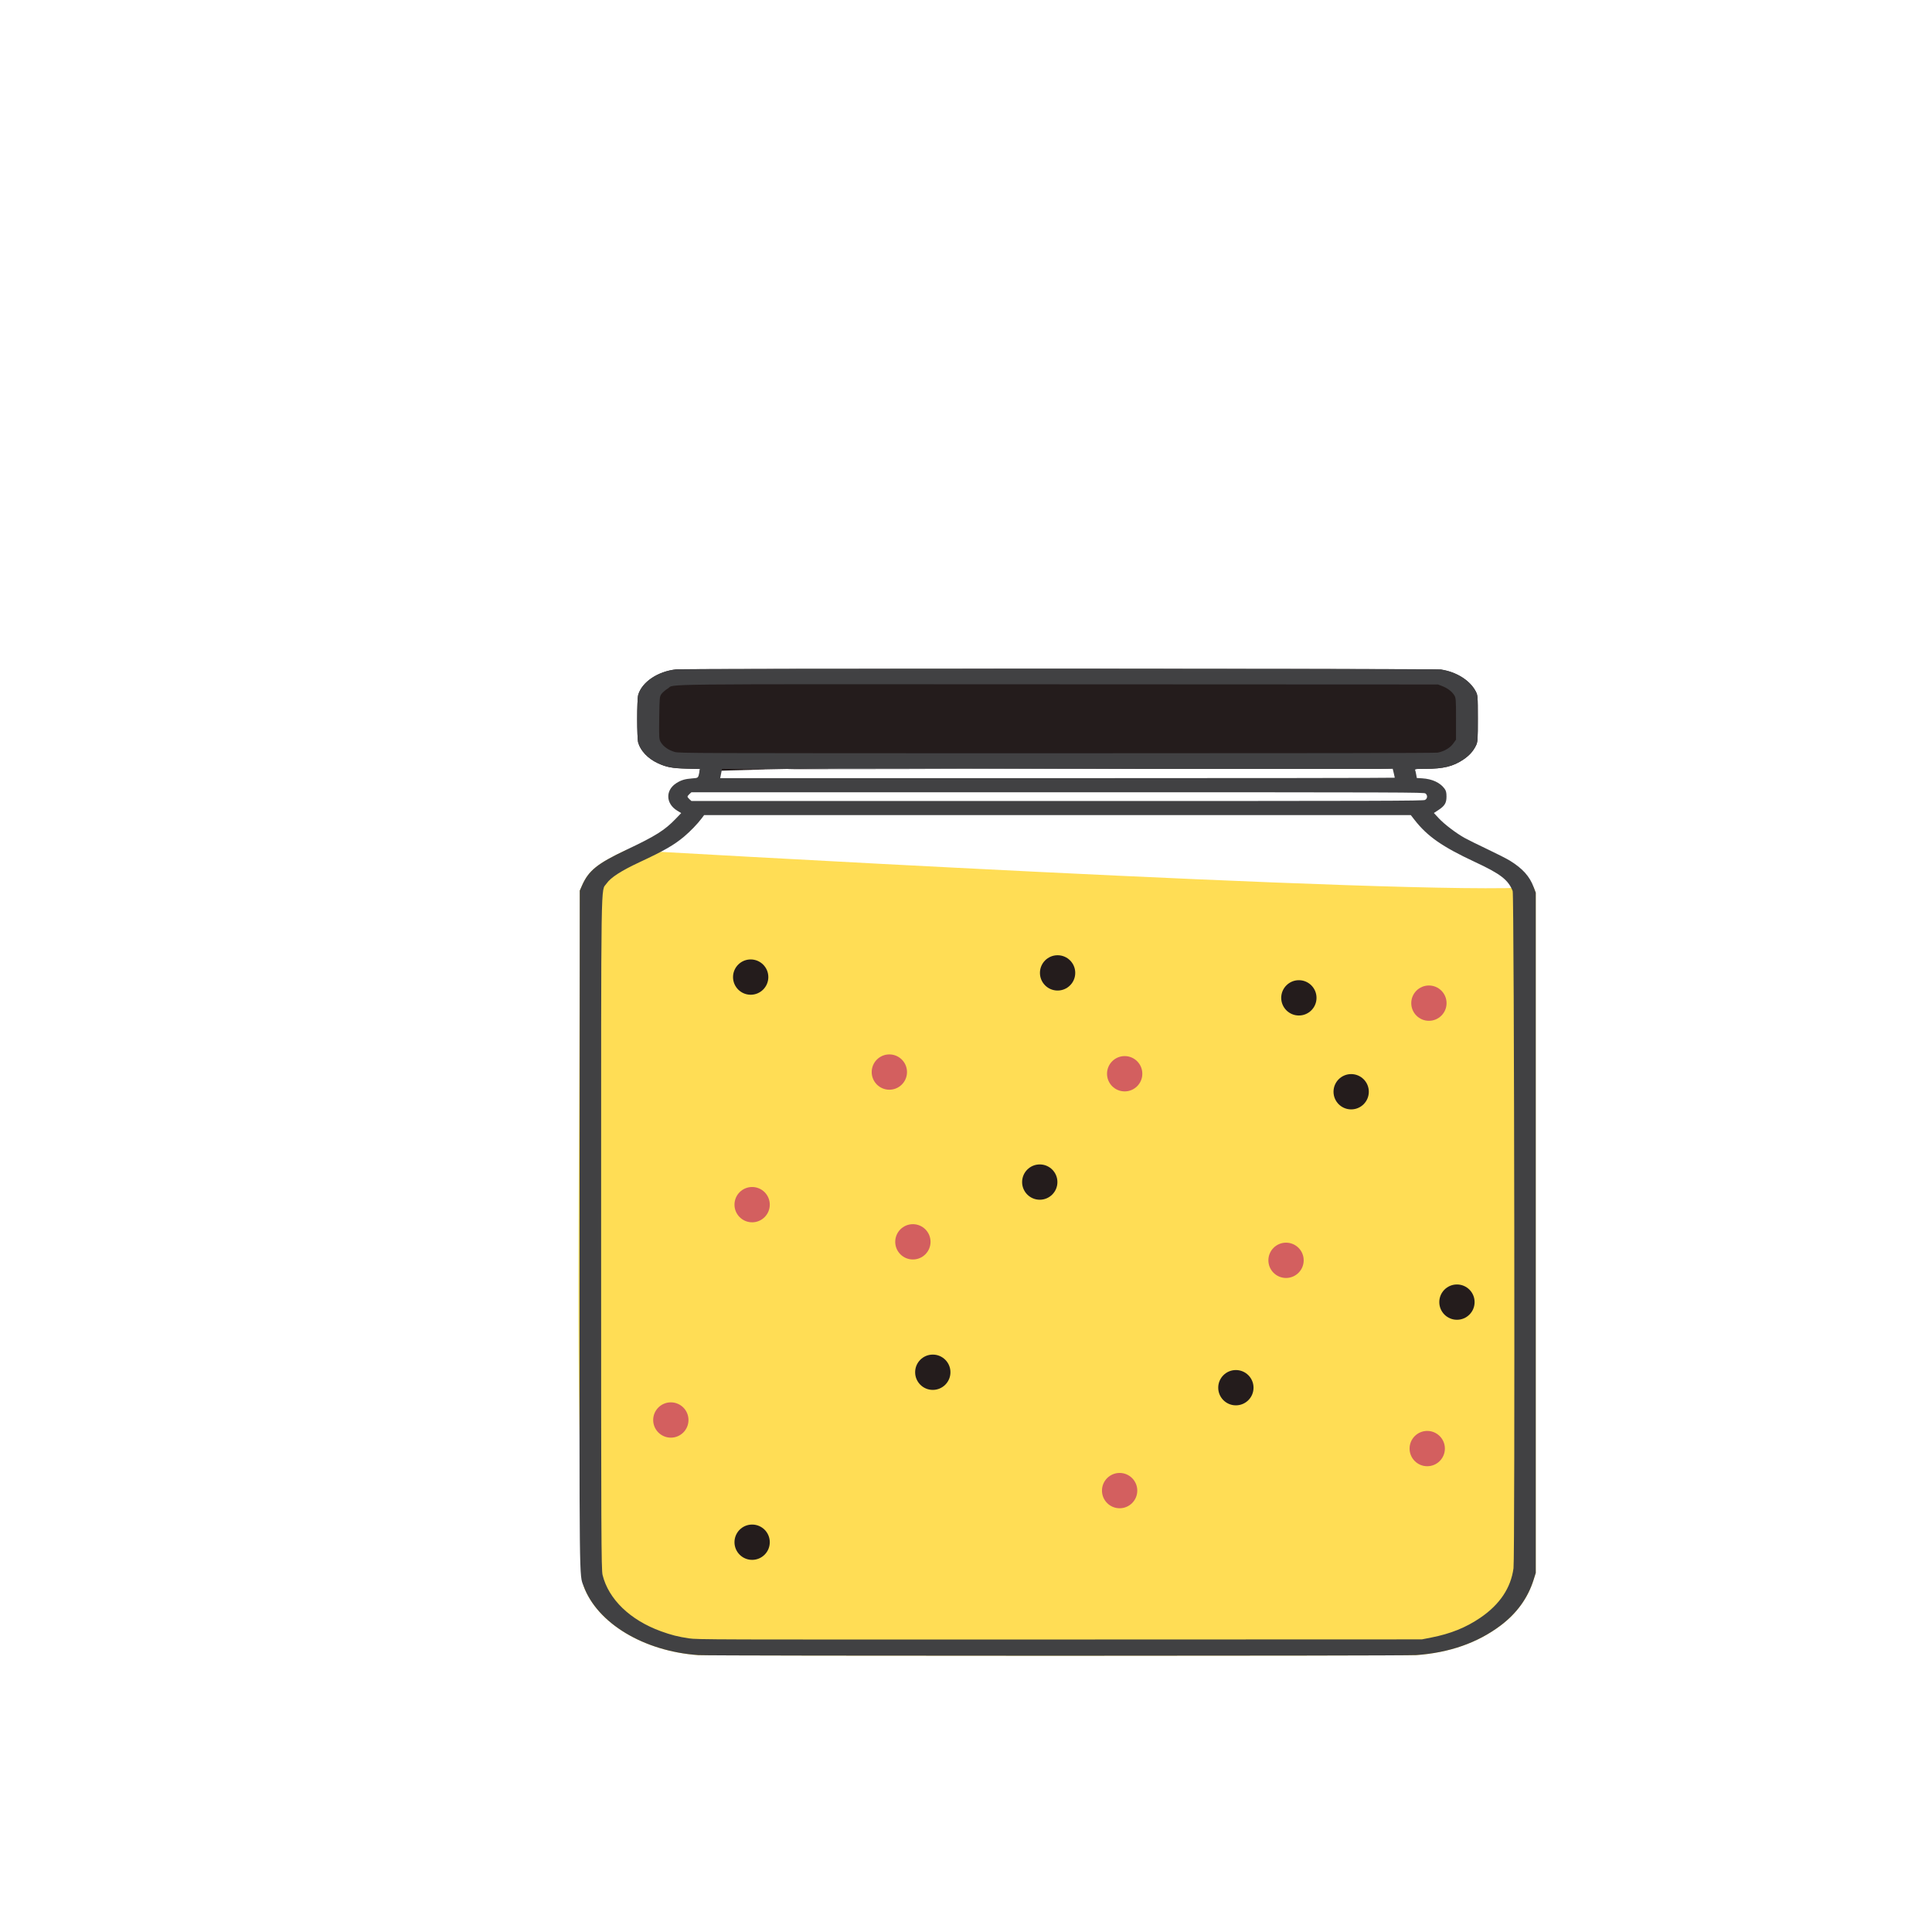<?xml version="1.0" encoding="UTF-8" standalone="no"?>
<!-- Created with Inkscape (http://www.inkscape.org/) -->

<svg
   width="64"
   height="64"
   viewBox="0 0 16.933 16.933"
   version="1.1"
   id="svg5"
   inkscape:version="1.2 (dc2aedaf03, 2022-05-15)"
   sodipodi:docname="moutarde_a_lancienne.svg"
   xmlns:inkscape="http://www.inkscape.org/namespaces/inkscape"
   xmlns:sodipodi="http://sodipodi.sourceforge.net/DTD/sodipodi-0.dtd"
   xmlns="http://www.w3.org/2000/svg"
   xmlns:svg="http://www.w3.org/2000/svg">
  <sodipodi:namedview
     id="namedview7"
     pagecolor="#ffffff"
     bordercolor="#666666"
     borderopacity="1.0"
     inkscape:pageshadow="2"
     inkscape:pageopacity="0.0"
     inkscape:pagecheckerboard="0"
     inkscape:document-units="mm"
     showgrid="false"
     units="px"
     inkscape:zoom="12.761068"
     inkscape:cx="35.420233"
     inkscape:cy="24.841181"
     inkscape:window-width="1920"
     inkscape:window-height="1017"
     inkscape:window-x="3832"
     inkscape:window-y="-8"
     inkscape:window-maximized="1"
     inkscape:current-layer="g69435"
     inkscape:showpageshadow="2"
     inkscape:deskcolor="#d1d1d1" />
  <defs
     id="defs2" />
  <g
     inkscape:label="Calque 1"
     inkscape:groupmode="layer"
     id="layer1">
    <g
       id="g4128"
       transform="translate(-0.631,0.126)">
      <g
         id="g5578"
         transform="translate(0.089,0.089)">
        <g
           id="g7501"
           transform="translate(-0.063,0.947)">
          <g
             id="g9467"
             transform="translate(-0.089,-0.803)">
            <g
               id="g10302"
               transform="translate(0.312,-0.045)">
              <g
                 id="g11479"
                 transform="translate(-0.126,0.063)">
                <g
                   id="g11873"
                   transform="translate(-0.236,0.665)">
                  <g
                     id="g12382"
                     transform="translate(-121.985,-82.268)">
                    <g
                       id="g13305"
                       transform="matrix(0.133,0,0,0.133,114.639,78.216)">
                      <g
                         id="g17429"
                         transform="translate(0.905,5.664)">
                        <g
                           id="g18595"
                           transform="translate(-3.363,-8.745)">
                          <g
                             id="g21002"
                             transform="translate(1.708,-2.82)">
                            <g
                               id="g23814"
                               transform="translate(8.725,-1.122)">
                              <g
                                 id="g24838"
                                 transform="translate(11.143,-0.857)">
                                <g
                                   id="g25315"
                                   transform="translate(-3.49,2.493)">
                                <g
                                   id="g27220"
                                   transform="translate(2.468,1.234)">
                                <g
                                   id="g29753"
                                   transform="translate(1.476,-2.374)">
                                <g
                                   id="g30615"
                                   transform="translate(0.92,1.369)">
                                <g
                                   id="g31433"
                                   transform="translate(-2.468,-1.41)">
                                <g
                                   id="g31731"
                                   transform="translate(1.058,-0.705)">
                                <g
                                   id="g33243"
                                   transform="matrix(1.077,0,0,1.077,-7.373,-3.174)">
                                <g
                                   id="g35254"
                                   transform="translate(-2.214,-0.92)">
                                <g
                                   id="g36749"
                                   transform="translate(-0.982,-2.782)">
                                <g
                                   id="g37297"
                                   transform="translate(-6.776,-3.503)">
                                <g
                                   id="g38955"
                                   transform="matrix(1.217,0,0,1.217,-23.105,-18.212)">
                                <g
                                   id="g39618"
                                   transform="translate(-0.269,-0.269)">
                                <g
                                   id="g40032"
                                   transform="translate(-1.901,-3.042)">
                                <g
                                   id="g40543"
                                   transform="translate(0.38,-2.091)">
                                <g
                                   id="g41372"
                                   transform="translate(1.966,-7.93)">
                                <g
                                   id="g43278"
                                   transform="translate(1.521,-0.38)">
                                <g
                                   id="g44210"
                                   transform="matrix(1.158,0,0,1.158,-18.904,-21.776)">
                                <g
                                   id="g44833"
                                   transform="matrix(1.12,0,0,1.12,-12.539,-14.548)">
                                <g
                                   id="g47597"
                                   transform="translate(3.111,-1.244)">
                                <g
                                   id="g48754"
                                   transform="translate(-2.904,-6.637)">
                                <g
                                   id="g234"
                                   transform="matrix(0.041,0,0,0.041,104.64,119.672)">
                                <g
                                   id="g2138"
                                   transform="translate(-86.211,-40.57)">
                                <g
                                   id="g2696"
                                   transform="translate(-124306.44,-9412.237)">
                                <g
                                   id="g3765"
                                   transform="translate(25.356,-50.712)">
                                <g
                                   id="g4557"
                                   transform="translate(46.617,-35.859)">
                                <g
                                   id="g5244"
                                   transform="translate(7.172,14.344)">
                                <g
                                   id="g5807"
                                   transform="translate(-5.198,-21.114)">
                                <g
                                   id="g6945"
                                   transform="translate(-10.143,-243.42)">
                                <g
                                   id="g11108"
                                   transform="translate(18.189,-37.636)">
                                <g
                                   id="g15049"
                                   transform="translate(-65.926,141.995)">
                                <g
                                   id="g19861"
                                   transform="matrix(0.074,0,0,0.074,115423.38,9039.231)">
                                <g
                                   id="g20437"
                                   transform="translate(-478.388,-785.882)">
                                <g
                                   id="g21032"
                                   transform="translate(2047.188,-1072.337)">
                                <g
                                   id="g21869"
                                   transform="matrix(0.043,0,0,0.043,117368,10137.003)">
                                <g
                                   id="g25455"
                                   transform="translate(154741.46,-87178.414)">
                                <g
                                   id="g26278"
                                   transform="translate(-18012.371,-8233.442)">
                                <g
                                   id="g27240"
                                   transform="translate(-0.004,5582.762)">
                                <g
                                   id="g28306"
                                   transform="translate(-15790.441,-2255.777)">
                                <g
                                   id="g33735"
                                   transform="translate(14662.549,-16918.328)">
                                <g
                                   id="g37868"
                                   transform="translate(-5075.498,25941.433)">
                                <g
                                   id="g76752"
                                   transform="matrix(-1,0,0,1,9442.317,-1595.075)">
                                <g
                                   id="g82459"
                                   transform="translate(3383.667,-1127.889)">
                                <g
                                   id="g83208"
                                   transform="matrix(0.203,0,0,0.203,-15348.528,66747.475)">
                                <g
                                   id="g83934"
                                   transform="matrix(-1,0,0,1,240692.18,94139.78)">
                                <g
                                   id="g84550"
                                   transform="translate(-8.7627443e-5,55472.344)">
                                <g
                                   id="g9096"
                                   transform="translate(31379.925,-62759.843)">
                                <g
                                   id="g11527"
                                   transform="translate(61019.625,105397.54)">
                                <g
                                   id="g13422"
                                   transform="translate(-44377.907,44377.908)">
                                <g
                                   id="g1137"
                                   transform="translate(-3.3240812e-4,138680.92)">
                                <g
                                   id="g3632"
                                   transform="translate(177511.65,-22188.943)">
                                <g
                                   id="g5936"
                                   transform="translate(11767.473,-47069.909)">
                                <g
                                   id="g7318">
                                <g
                                   id="g11619"
                                   transform="translate(27457.436,-223581.94)" />
                                <g
                                   id="g11985"
                                   transform="translate(70604.821,-133364.68)">
                                <g
                                   id="g12707"
                                   transform="matrix(1.187,0,0,1.187,95904.637,-164033.62)">
                                <g
                                   id="g4721"
                                   transform="matrix(-1,0,0,1,-561251.4,-59483.037)">
                                <g
                                   id="g7072">
                                <g
                                   id="g10426"
                                   transform="translate(66928.962,-211126.69)">
                                <g
                                   id="g1231"
                                   transform="translate(-14020.287,4673.467)">
                                <g
                                   id="g2516"
                                   transform="matrix(1.15,0,0,1.15,-144709.4,-78762.736)">
                                <g
                                   id="g3795"
                                   transform="translate(-22559.428,121623.52)">
                                <g
                                   id="g5627"
                                   transform="translate(-106364.63,2874.718)">
                                <g
                                   id="g6621"
                                   transform="translate(-12196.407,40654.68)">
                                <g
                                   id="g7772"
                                   transform="translate(28747.2,74742.673)">
                                <g
                                   id="g8880"
                                   transform="translate(-60982.018,187011.51)">
                                <g
                                   id="g11165"
                                   transform="translate(-44309.499,5172.618)">
                                <g
                                   id="g12249"
                                   transform="translate(48785.608,-8130.933)">
                                <g
                                   id="g14000"
                                   transform="matrix(1.083,0,0,1.083,-5722.262,28128.151)">
                                <g
                                   id="g15203"
                                   transform="translate(53158.943,24797.103)">
                                <g
                                   id="g16076"
                                   transform="translate(-37533.822,-30027.061)">
                                <g
                                   id="g17560"
                                   transform="translate(-21232.337,7962.126)">
                                <g
                                   id="g25114"
                                   transform="translate(-67560.839,7506.764)">
                                <g
                                   id="g29358"
                                   transform="translate(-21232.382,-47772.762)" />
                                </g>
                                <g
                                   id="g54846"
                                   transform="translate(-89414.803,-58825.532)">
                                <g
                                   id="g56152"
                                   transform="translate(-3.3655809e-4,28236.25)">
                                <g
                                   id="g56999"
                                   transform="translate(-65884.586,-28236.251)">
                                <g
                                   id="g58386"
                                   transform="translate(-26621.369,66553.488)">
                                <g
                                   id="g59580"
                                   transform="matrix(1.334,0,0,1.334,-147290.21,2462.124)">
                                <g
                                   id="g60913"
                                   transform="translate(52929.981,10585.996)">
                                <g
                                   id="g61494"
                                   transform="translate(83376.512,12462.173)">
                                <g
                                   id="g64263"
                                   transform="translate(12959.021,17102.931)">
                                <g
                                   id="g66681"
                                   transform="translate(34932.003,-24951.435)">
                                <g
                                   id="g67253"
                                   transform="translate(-56458.648,35286.648)">
                                <g
                                   id="g67911"
                                   transform="translate(-35291.329,-19495.235)">
                                <g
                                   id="g68553"
                                   transform="translate(-128708.75,-9980.527)">
                                <g
                                   id="g69435"
                                   transform="translate(24951.434,-1.4872907e-4)">
                                <ellipse
                                   style="fill:#ffffff;fill-opacity:1;stroke:none;stroke-width:165957;stroke-linecap:round;stroke-linejoin:bevel;stroke-dasharray:165957, 331913"
                                   id="path69601"
                                   transform="scale(-1,1)"
                                   ry="203202.25"
                                   rx="306828.38"
                                   cy="178364.47"
                                   cx="-207498.45" />
                                <path
                                   style="fill:#241c1c;stroke-width:592.592"
                                   d="m 509109.25,-180646.2 -469.03,-2301.86 9754.92,-257.18 c 11046.65,-291.25 15260.93,-1092.78 21741.51,-4135.11 7145.52,-3354.49 12593.49,-9072.25 14363.28,-15074.55 1040.01,-3527.24 1040.01,-32056.67 0,-35583.91 -2817.2,-9554.61 -14660.54,-17471.05 -28213.54,-18858.78 -6653.68,-681.27 -562963.061,-592.42 -567483.806,90.65 -11557.19,1746.27 -21502.803,7960.4 -25875.575,16167.43 -1513.632,2840.73 -1572.399,3586.56 -1588.535,20143.48 -14.798,15507.58 112.46,17462.29 1301.395,19934.51 2063.251,4290.39 4982.848,7556.95 9444.334,10566.71 7519.121,5072.52 14861.448,6876 27993.504,6876 6618.573,0 8181.262,132.59 7889.993,669.42 6963.01,-7128.48 528722.15,-1368.91 531141.55,1763.19 z M -5468.53,-183078.81 H 243418.57 492305.66 c -132180.13,1128.01 -500842.313,-2349.21 -497774.19,0 z"
                                   id="path69443"
                                   sodipodi:nodetypes="ccssssssscssscccccc" />
                                <path
                                   style="fill:#ffdd55;stroke-width:592.592"
                                   d="m 509829.47,474729.12 c 40529.44,-2831.79 75126.43,-23662.02 85278.73,-51344.85 6198.06,-178182.76 2935.11,-258300.42 2801.01,-516010.179 l -1615.84,-3684.434 c -4904.14,-11182.367 -11353.54,-16392.917 -32911.42,-26589.547 3158.76,-277.85 -590766.522,34377.252 -673444.27,27550.926 l -1598.89,4218.135 c 0,168280.59 0,336561.179 0,504841.769 l 1577.82,5035.51 c 4247.63,13555.94 12478.011,24955.84 24593.491,34064.56 17043.358,12813.61 38038.046,20163.88 62559.292,21902.12 9075.863,643.38 523559.797,658.78 532760.077,15.94 z m 6428.83,-610608.09 c 313772.61,-410401.47 156886.3,-205200.73 0,0 z"
                                   id="path69441"
                                   sodipodi:nodetypes="sccsccccssssscc" />
                                <path
                                   style="fill:#414143;stroke-width:592.618"
                                   d="m 509829.47,474729.07 c 40529.44,-2832.04 75126.43,-23664.12 85278.73,-51349.4 3210.14,-8754.03 3071.47,3712.53 2932.36,-263612.73 l -131.35,-252443.3 -1615.84,-3684.763 c -4904.14,-11183.357 -11353.54,-16394.377 -32911.42,-26591.907 -21886.38,-10352.93 -28502.43,-14514.36 -36781.12,-23134.91 l -3989.53,-4154.29 2902.59,-1757.35 c 8619.82,-5218.82 8967.01,-15191.4 712.51,-20466.22 -3519.4,-2248.99 -6454.48,-3126.8 -11768.51,-3519.66 -4576.13,-338.32 -4429.79,-209.2 -5348.64,-4719.01 l -469.03,-2302.06 9754.92,-257.21 c 11046.65,-291.28 15260.93,-1092.88 21741.51,-4135.48 7145.52,-3354.78 12593.49,-9073.05 14363.28,-15075.89 1040.01,-3527.55 1040.01,-32059.51 0,-35587.06 -2817.2,-9555.46 -14660.54,-17472.61 -28213.54,-18860.46 -6653.68,-681.34 -562963.061,-592.48 -567483.806,90.65 -11557.19,1746.43 -21502.803,7961.12 -25875.575,16168.87 -1513.632,2840.98 -1572.399,3586.87 -1588.535,20145.27 -14.798,15508.95 112.46,17463.84 1301.395,19936.29 2063.251,4290.77 4982.848,7557.61 9444.334,10567.64 7519.121,5072.97 14861.448,6876.61 27993.504,6876.61 6618.573,0 8181.262,132.6 7889.993,669.48 -199.757,368.21 -582.157,1909.05 -849.779,3424.11 l -486.574,2754.62 -4061.829,260.51 c -7339.932,470.78 -13121.486,3130 -16453.648,7567.93 -1188.161,1582.41 -1516.734,2883.76 -1516.734,6007.26 0,4741.82 1335.43,6915.96 6193.345,10083.27 l 3165.586,2063.95 -3613.383,3894.54 c -4072.103,4388.88 -12799.96,11039.16 -19146.493,14588.88 -2331.647,1304.12 -9946.952,5072.54 -16922.87,8374.27 -6975.91,3301.71 -14538.86,7155 -16806.46,8562.84 -9395.991,5833.4 -14511.881,11519.76 -17531.181,19485.982 l -1598.89,4218.51 V 161262.16 413705.47 l 1577.82,5035.97 c 4247.63,13557.14 12478.011,24958.05 24593.491,34067.58 17043.358,12814.74 38038.046,20165.67 62559.292,21904.06 9075.863,643.45 523559.797,658.85 532760.077,15.95 z M -33918.154,461716.06 c -14507.65,-2835.58 -25870.853,-7409.42 -36625.531,-14742.19 -14389.764,-9811.3 -22639.594,-22133.01 -24589.044,-36725.45 -1170.48,-8761.44 -567.09,-499725.542 617.75,-502661.714 3372.26,-8356.816 9023.1,-12701.826 28035.646,-21557.166 24147.802,-11247.17 35234.787,-18966.99 44755.876,-31163.28 l 2820.849,-3613.45 H 243350.72 505604.06 l 1760.39,2360.18 c 3035.24,4069.41 8465.59,9705.29 13114.6,13610.97 7373.71,6194.73 14809.4,10473.01 32685.65,18806.41 14019.67,6535.56 21811.07,11564.13 24897.23,16068.683 4269.52,6231.76 3967.32,-13447.533 3980.7,259222.427 10.92,223011.71 -103.62,249982.08 -1078.52,253936.34 -4439.58,18007.41 -20455.44,33452.9 -43301.44,41759.41 -7583.06,2757.08 -12799.11,4079.27 -20786.82,5268.96 -6167.41,918.61 -13731.61,942.09 -275161.13,853.13 l -268819.377,-91.51 z m 4504.046,-621705.67 c -1900.127,-941.4 -2109.968,-3455.42 -399.882,-4791.97 1125.941,-880 10546.556,-911.46 272996.06,-911.46 h 271829.9 l 1460.41,1313.24 c 803.24,722.27 1460.42,1589.16 1460.42,1926.41 0,337.25 -657.18,1204.14 -1460.42,1926.42 l -1460.41,1313.23 H 243581.96 c -244524.911,0 -271585.242,-76.91 -272996.068,-775.87 z m 22391.633,-16502.96 c 0,-183.14 349.634,-1753.12 776.969,-3488.85 l 776.976,-3155.88 H 243418.57 492305.66 l 681.75,3488.86 681.74,3488.85 H 243323.33 c -137690.19,0 -250345.805,-149.84 -250345.805,-332.98 z m -31833.641,-18622.71 c -4840.863,-951.01 -9175.091,-3470.85 -11485.739,-6677.55 l -2129.769,-2955.72 v -15485.36 c 0,-14653.15 79.061,-15606.19 1471.355,-17733.78 1772.587,-2708.65 5062.119,-5126.44 9003.441,-6617.55 l 2913.326,-1102.18 280779.092,-127.68 c 310863.4,-141.35 284996.89,-421.74 290901.67,3153.28 1650.05,999.01 3702.61,2745.49 4561.23,3881.06 1502.75,1987.45 1569.08,2655.51 1773.72,17861.43 203.91,15153.02 151.89,15896.54 -1276.67,18245.4 -1905.2,3132.58 -5849.3,5849.27 -10260.79,7067.62 -3405.72,940.57 -8860.31,959.42 -283566.11,979.56 -188560.359,13.8 -280940.354,-145.83 -282684.756,-488.53 z"
                                   id="path69439"
                                   sodipodi:nodetypes="ssscssscsssscssssssscssssscsssscssssscccssssssssssscccssssssssscsssscssscsssscccccsssscssscssssssss" />
                                <circle
                                   style="fill:#241c1c;stroke:none;stroke-width:17019;stroke-linecap:round;stroke-linejoin:bevel"
                                   id="path10009"
                                   cx="-471046.38"
                                   cy="-28513.49"
                                   r="13099.501"
                                   transform="scale(-1,1)" />
                                <circle
                                   style="fill:#241c1c;stroke:none;stroke-width:17019;stroke-linecap:round;stroke-linejoin:bevel"
                                   id="path10009-5"
                                   cx="-335878.5"
                                   cy="264774.38"
                                   r="13099.501"
                                   transform="scale(-1,1)" />
                                <circle
                                   style="fill:#241c1c;stroke:none;stroke-width:17019;stroke-linecap:round;stroke-linejoin:bevel"
                                   id="path10009-1"
                                   cx="-25355.955"
                                   cy="56583.145"
                                   r="13099.501"
                                   transform="scale(-1,1)" />
                                <circle
                                   style="fill:#241c1c;stroke:none;stroke-width:17019;stroke-linecap:round;stroke-linejoin:bevel"
                                   id="path10009-6"
                                   cx="-243251.03"
                                   cy="-31633.484"
                                   r="13099.501"
                                   transform="scale(-1,1)" />
                                <circle
                                   style="fill:#241c1c;stroke:none;stroke-width:17019;stroke-linecap:round;stroke-linejoin:bevel"
                                   id="path10009-9"
                                   cx="-110926.09"
                                   cy="276242.56"
                                   r="13099.501"
                                   transform="scale(-1,1)" />
                                <circle
                                   style="fill:#241c1c;stroke:none;stroke-width:17019;stroke-linecap:round;stroke-linejoin:bevel"
                                   id="path10009-56"
                                   cx="-469967.75"
                                   cy="390924.16"
                                   r="13099.501"
                                   transform="scale(-1,1)" />
                                <circle
                                   style="fill:#241c1c;stroke:none;stroke-width:17019;stroke-linecap:round;stroke-linejoin:bevel"
                                   id="path10009-0"
                                   cx="-256483.53"
                                   cy="123627.78"
                                   r="13099.501"
                                   transform="scale(-1,1)" />
                                <circle
                                   style="fill:#241c1c;stroke:none;stroke-width:17019;stroke-linecap:round;stroke-linejoin:bevel"
                                   id="path10009-97"
                                   cx="-64171.273"
                                   cy="-13107.993"
                                   r="13099.501"
                                   transform="scale(-1,1)" />
                                <circle
                                   style="fill:#241c1c;stroke:none;stroke-width:17019;stroke-linecap:round;stroke-linejoin:bevel"
                                   id="path10009-3"
                                   cx="53156.844"
                                   cy="212726.58"
                                   r="13099.501"
                                   transform="scale(-1,1)" />
                                <circle
                                   style="fill:#d35f5f;stroke:none;stroke-width:17019;stroke-linecap:round;stroke-linejoin:bevel"
                                   id="path10009-92"
                                   cx="-469967.75"
                                   cy="140388.94"
                                   r="13099.501"
                                   transform="scale(-1,1)" />
                                <circle
                                   style="fill:#d35f5f;stroke:none;stroke-width:17019;stroke-linecap:round;stroke-linejoin:bevel"
                                   id="path10009-92-4"
                                   cx="-197204.44"
                                   cy="352619.62"
                                   r="13099.501"
                                   transform="scale(-1,1)" />
                                <circle
                                   style="fill:#d35f5f;stroke:none;stroke-width:17019;stroke-linecap:round;stroke-linejoin:bevel"
                                   id="path10009-92-8"
                                   cx="-73694.852"
                                   cy="181702.33"
                                   r="13099.501"
                                   transform="scale(-1,1)" />
                                <circle
                                   style="fill:#d35f5f;stroke:none;stroke-width:17019;stroke-linecap:round;stroke-linejoin:bevel"
                                   id="path10009-92-1"
                                   cx="-193461.72"
                                   cy="43221.887"
                                   r="13099.501"
                                   transform="scale(-1,1)" />
                                <circle
                                   style="fill:#d35f5f;stroke:none;stroke-width:17019;stroke-linecap:round;stroke-linejoin:bevel"
                                   id="path10009-92-5"
                                   cx="32348.73"
                                   cy="-9176.112"
                                   r="13099.501"
                                   transform="scale(-1,1)" />
                                <circle
                                   style="fill:#d35f5f;stroke:none;stroke-width:17019;stroke-linecap:round;stroke-linejoin:bevel"
                                   id="path10009-92-0"
                                   cx="31101.16"
                                   cy="321430.34"
                                   r="13099.501"
                                   transform="scale(-1,1)" />
                                <circle
                                   style="fill:#d35f5f;stroke:none;stroke-width:17019;stroke-linecap:round;stroke-linejoin:bevel"
                                   id="path10009-92-2"
                                   cx="-350655.72"
                                   cy="167979.05"
                                   r="13099.501"
                                   transform="scale(-1,1)" />
                                <circle
                                   style="fill:#d35f5f;stroke:none;stroke-width:17019;stroke-linecap:round;stroke-linejoin:bevel"
                                   id="path10009-92-15"
                                   cx="-368121.72"
                                   cy="41974.316"
                                   r="13099.501"
                                   transform="scale(-1,1)" />
                                <circle
                                   style="fill:#d35f5f;stroke:none;stroke-width:17019;stroke-linecap:round;stroke-linejoin:bevel"
                                   id="path10009-92-45"
                                   cx="-530306"
                                   cy="300221.62"
                                   r="13099.501"
                                   transform="scale(-1,1)" />
                                </g>
                                </g>
                                </g>
                                </g>
                                </g>
                                </g>
                                </g>
                                </g>
                                </g>
                                </g>
                                </g>
                                </g>
                                </g>
                                </g>
                                </g>
                                </g>
                                </g>
                                </g>
                                </g>
                                </g>
                                </g>
                                </g>
                                </g>
                                </g>
                                </g>
                                </g>
                                </g>
                                </g>
                                </g>
                                </g>
                                </g>
                                </g>
                                </g>
                                </g>
                                </g>
                                </g>
                                </g>
                                </g>
                                </g>
                                </g>
                                </g>
                                </g>
                                </g>
                                </g>
                                </g>
                                </g>
                                </g>
                                </g>
                                </g>
                                </g>
                                </g>
                                </g>
                                </g>
                                </g>
                                </g>
                                </g>
                                </g>
                                </g>
                                </g>
                                </g>
                                </g>
                                </g>
                                </g>
                                </g>
                                </g>
                                </g>
                                </g>
                                </g>
                                </g>
                                </g>
                                </g>
                                </g>
                                </g>
                                </g>
                                </g>
                                </g>
                                </g>
                                </g>
                                </g>
                                </g>
                                </g>
                                </g>
                                </g>
                              </g>
                            </g>
                          </g>
                        </g>
                      </g>
                    </g>
                  </g>
                </g>
              </g>
            </g>
          </g>
        </g>
      </g>
    </g>
  </g>
</svg>
